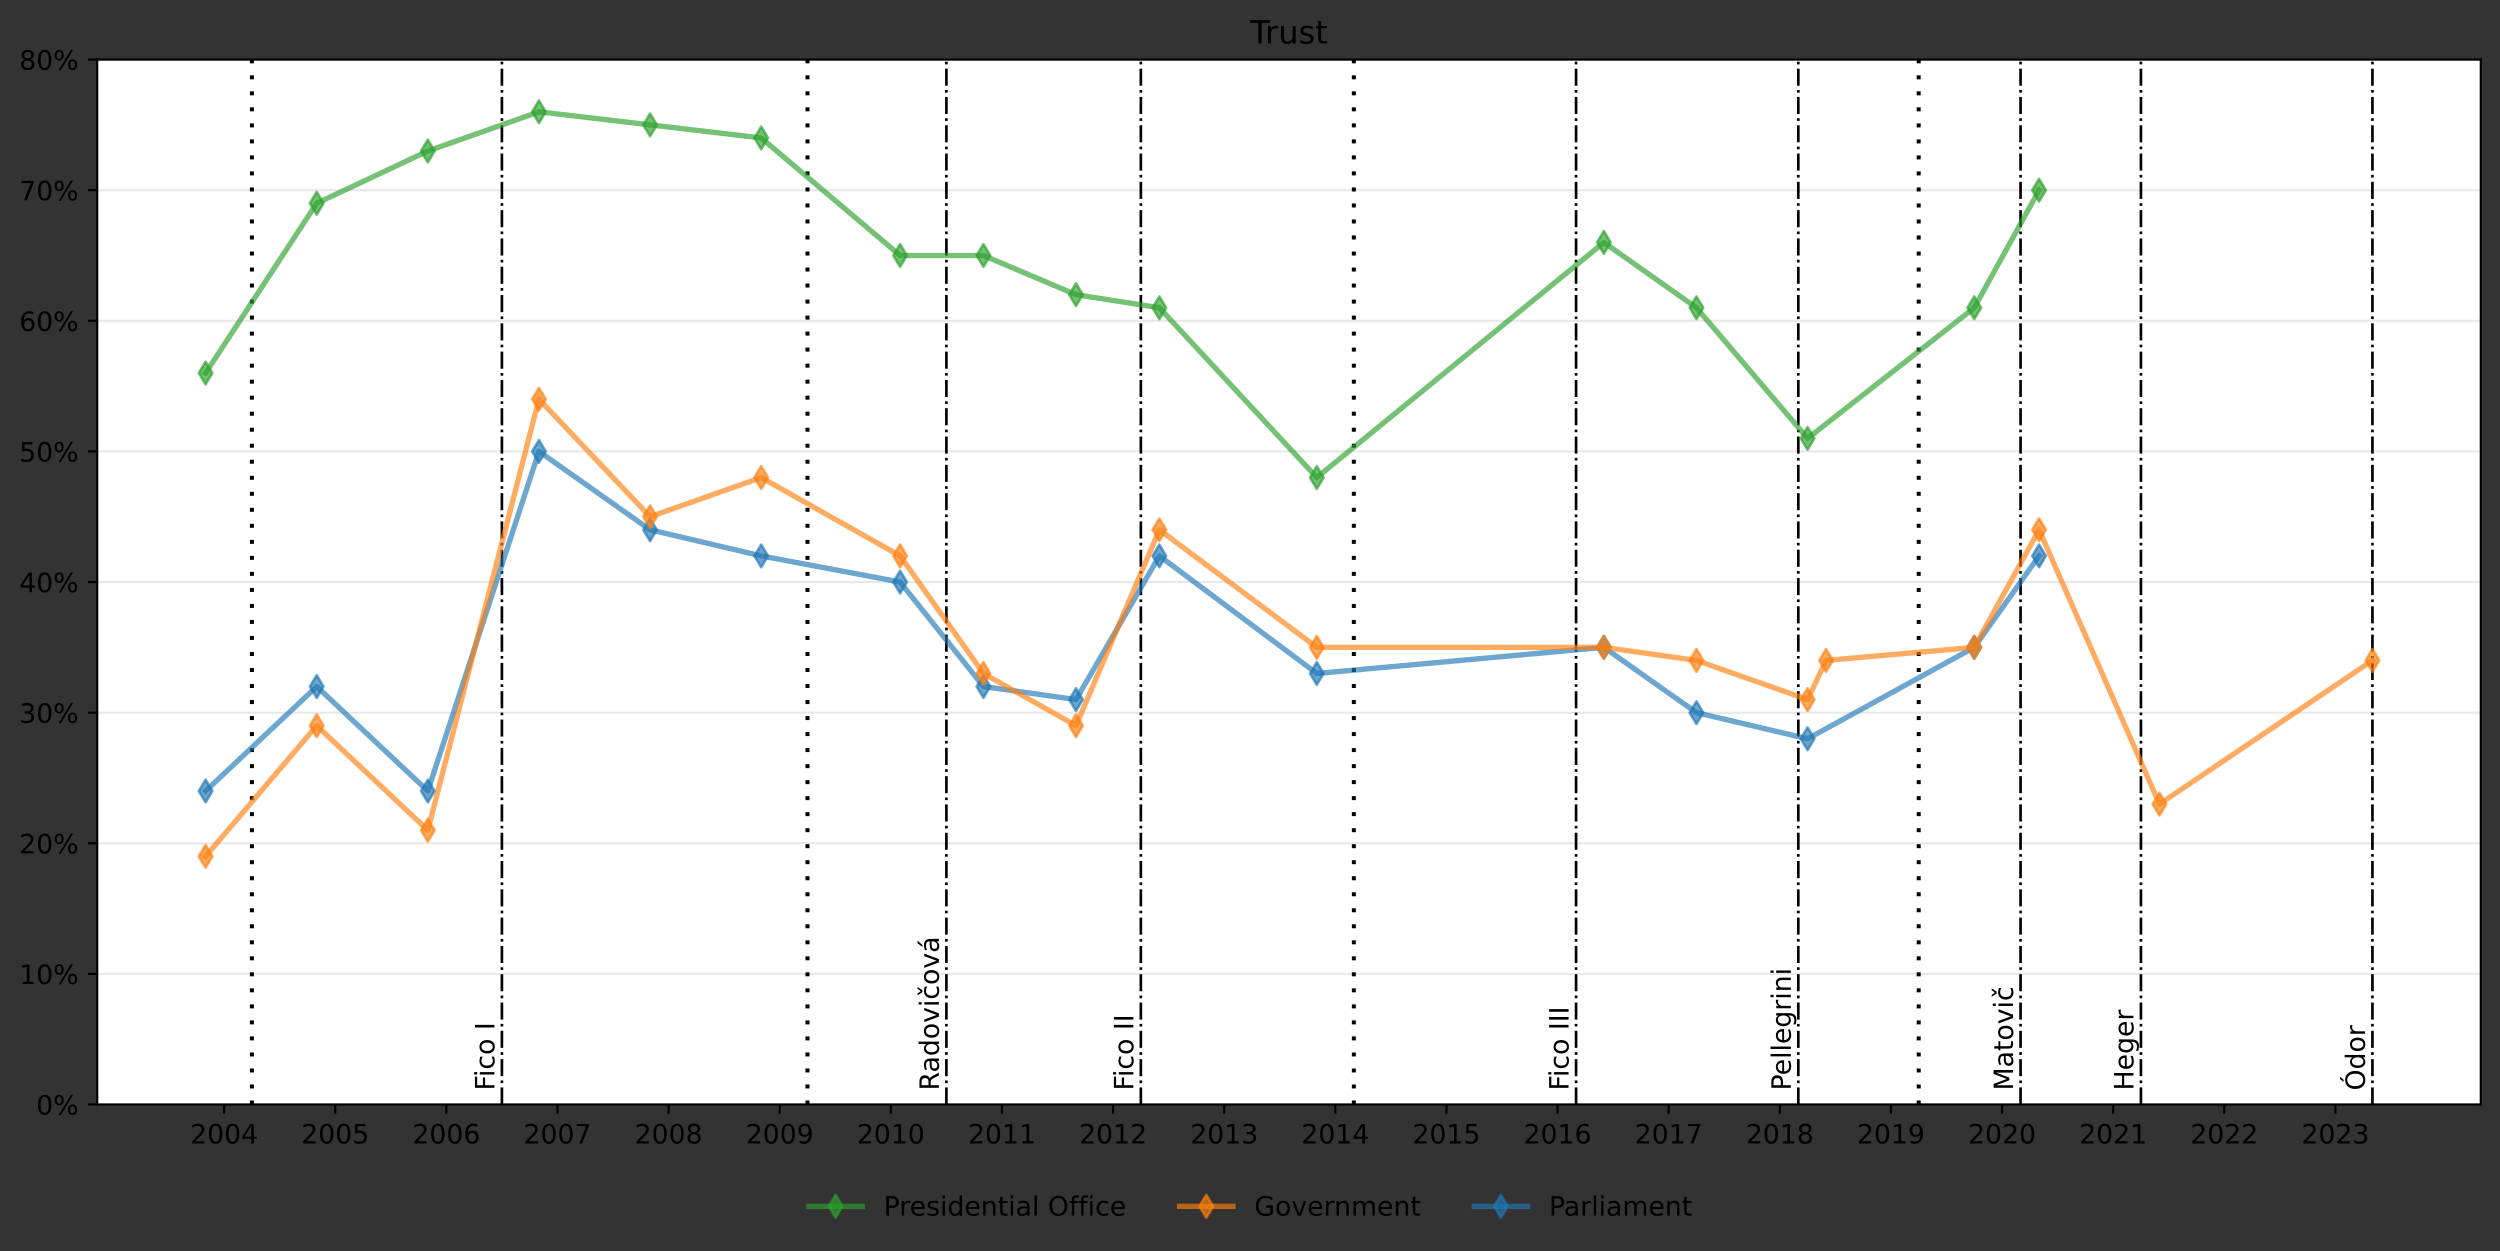 <?xml version="1.0" encoding="utf-8" standalone="no"?>
<!DOCTYPE svg PUBLIC "-//W3C//DTD SVG 1.1//EN"
  "http://www.w3.org/Graphics/SVG/1.1/DTD/svg11.dtd">
<!-- Created with matplotlib (https://matplotlib.org/) -->
<svg height="468.629pt" version="1.1" viewBox="0 0 936.427 468.629" width="936.427pt" xmlns="http://www.w3.org/2000/svg" xmlns:xlink="http://www.w3.org/1999/xlink">
 <rect x="0" y="0" width="936.427" height="468.629" fill="#333333" stroke="none"/>
 <defs>
  <style type="text/css">*{stroke-linecap:butt;stroke-linejoin:round;}</style>
 </defs>
 <g id="figure_1">
  <g id="patch_1">
   <path d="M 0 468.629 
L 936.427 468.629 
L 936.427 0 
L 0 0 
z
" style="fill:none;"/>
  </g>
  <g id="axes_1">
   <g id="patch_2">
    <path d="M 36.427 413.71 
L 929.227 413.71 
L 929.227 22.318 
L 36.427 22.318 
z
" style="fill:#ffffff;"/>
   </g>
   <g id="matplotlib.axis_1">
    <g id="xtick_1">
     <g id="line2d_1">
      <defs>
       <path d="M 0 0 
L 0 3.5 
" id="mdc28b47feb" style="stroke:#000000;stroke-width:0.8;"/>
      </defs>
      <g>
       <use style="stroke:#000000;stroke-width:0.8;" x="83.945" xlink:href="#mdc28b47feb" y="413.71"/>
      </g>
     </g>
     <g id="text_1">
      <!-- 2004 -->
      <g transform="translate(71.22 428.309)scale(0.1 -0.1)">
       <defs>
        <path d="M 19.188 8.297 
L 53.609 8.297 
L 53.609 0 
L 7.328 0 
L 7.328 8.297 
Q 12.938 14.109 22.625 23.891 
Q 32.328 33.688 34.812 36.531 
Q 39.547 41.844 41.422 45.531 
Q 43.312 49.219 43.312 52.781 
Q 43.312 58.594 39.234 62.25 
Q 35.156 65.922 28.609 65.922 
Q 23.969 65.922 18.812 64.312 
Q 13.672 62.703 7.812 59.422 
L 7.812 69.391 
Q 13.766 71.781 18.938 73 
Q 24.125 74.219 28.422 74.219 
Q 39.75 74.219 46.484 68.547 
Q 53.219 62.891 53.219 53.422 
Q 53.219 48.922 51.531 44.891 
Q 49.859 40.875 45.406 35.406 
Q 44.188 33.984 37.641 27.219 
Q 31.109 20.453 19.188 8.297 
z
" id="DejaVuSans-50"/>
        <path d="M 31.781 66.406 
Q 24.172 66.406 20.328 58.906 
Q 16.5 51.422 16.5 36.375 
Q 16.5 21.391 20.328 13.891 
Q 24.172 6.391 31.781 6.391 
Q 39.453 6.391 43.281 13.891 
Q 47.125 21.391 47.125 36.375 
Q 47.125 51.422 43.281 58.906 
Q 39.453 66.406 31.781 66.406 
z
M 31.781 74.219 
Q 44.047 74.219 50.516 64.516 
Q 56.984 54.828 56.984 36.375 
Q 56.984 17.969 50.516 8.266 
Q 44.047 -1.422 31.781 -1.422 
Q 19.531 -1.422 13.062 8.266 
Q 6.594 17.969 6.594 36.375 
Q 6.594 54.828 13.062 64.516 
Q 19.531 74.219 31.781 74.219 
z
" id="DejaVuSans-48"/>
        <path d="M 37.797 64.312 
L 12.891 25.391 
L 37.797 25.391 
z
M 35.203 72.906 
L 47.609 72.906 
L 47.609 25.391 
L 58.016 25.391 
L 58.016 17.188 
L 47.609 17.188 
L 47.609 0 
L 37.797 0 
L 37.797 17.188 
L 4.891 17.188 
L 4.891 26.703 
z
" id="DejaVuSans-52"/>
       </defs>
       <use xlink:href="#DejaVuSans-50"/>
       <use x="63.623" xlink:href="#DejaVuSans-48"/>
       <use x="127.246" xlink:href="#DejaVuSans-48"/>
       <use x="190.869" xlink:href="#DejaVuSans-52"/>
      </g>
     </g>
    </g>
    <g id="xtick_2">
     <g id="line2d_2">
      <g>
       <use style="stroke:#000000;stroke-width:0.8;" x="125.568" xlink:href="#mdc28b47feb" y="413.71"/>
      </g>
     </g>
     <g id="text_2">
      <!-- 2005 -->
      <g transform="translate(112.843 428.309)scale(0.1 -0.1)">
       <defs>
        <path d="M 10.797 72.906 
L 49.516 72.906 
L 49.516 64.594 
L 19.828 64.594 
L 19.828 46.734 
Q 21.969 47.469 24.109 47.828 
Q 26.266 48.188 28.422 48.188 
Q 40.625 48.188 47.75 41.5 
Q 54.891 34.812 54.891 23.391 
Q 54.891 11.625 47.562 5.094 
Q 40.234 -1.422 26.906 -1.422 
Q 22.312 -1.422 17.547 -0.641 
Q 12.797 0.141 7.719 1.703 
L 7.719 11.625 
Q 12.109 9.234 16.797 8.062 
Q 21.484 6.891 26.703 6.891 
Q 35.156 6.891 40.078 11.328 
Q 45.016 15.766 45.016 23.391 
Q 45.016 31 40.078 35.438 
Q 35.156 39.891 26.703 39.891 
Q 22.75 39.891 18.812 39.016 
Q 14.891 38.141 10.797 36.281 
z
" id="DejaVuSans-53"/>
       </defs>
       <use xlink:href="#DejaVuSans-50"/>
       <use x="63.623" xlink:href="#DejaVuSans-48"/>
       <use x="127.246" xlink:href="#DejaVuSans-48"/>
       <use x="190.869" xlink:href="#DejaVuSans-53"/>
      </g>
     </g>
    </g>
    <g id="xtick_3">
     <g id="line2d_3">
      <g>
       <use style="stroke:#000000;stroke-width:0.8;" x="167.19" xlink:href="#mdc28b47feb" y="413.71"/>
      </g>
     </g>
     <g id="text_3">
      <!-- 2006 -->
      <g transform="translate(154.465 428.309)scale(0.1 -0.1)">
       <defs>
        <path d="M 33.016 40.375 
Q 26.375 40.375 22.484 35.828 
Q 18.609 31.297 18.609 23.391 
Q 18.609 15.531 22.484 10.953 
Q 26.375 6.391 33.016 6.391 
Q 39.656 6.391 43.531 10.953 
Q 47.406 15.531 47.406 23.391 
Q 47.406 31.297 43.531 35.828 
Q 39.656 40.375 33.016 40.375 
z
M 52.594 71.297 
L 52.594 62.312 
Q 48.875 64.062 45.094 64.984 
Q 41.312 65.922 37.594 65.922 
Q 27.828 65.922 22.672 59.328 
Q 17.531 52.734 16.797 39.406 
Q 19.672 43.656 24.016 45.922 
Q 28.375 48.188 33.594 48.188 
Q 44.578 48.188 50.953 41.516 
Q 57.328 34.859 57.328 23.391 
Q 57.328 12.156 50.688 5.359 
Q 44.047 -1.422 33.016 -1.422 
Q 20.359 -1.422 13.672 8.266 
Q 6.984 17.969 6.984 36.375 
Q 6.984 53.656 15.188 63.938 
Q 23.391 74.219 37.203 74.219 
Q 40.922 74.219 44.703 73.484 
Q 48.484 72.75 52.594 71.297 
z
" id="DejaVuSans-54"/>
       </defs>
       <use xlink:href="#DejaVuSans-50"/>
       <use x="63.623" xlink:href="#DejaVuSans-48"/>
       <use x="127.246" xlink:href="#DejaVuSans-48"/>
       <use x="190.869" xlink:href="#DejaVuSans-54"/>
      </g>
     </g>
    </g>
    <g id="xtick_4">
     <g id="line2d_4">
      <g>
       <use style="stroke:#000000;stroke-width:0.8;" x="208.813" xlink:href="#mdc28b47feb" y="413.71"/>
      </g>
     </g>
     <g id="text_4">
      <!-- 2007 -->
      <g transform="translate(196.088 428.309)scale(0.1 -0.1)">
       <defs>
        <path d="M 8.203 72.906 
L 55.078 72.906 
L 55.078 68.703 
L 28.609 0 
L 18.312 0 
L 43.219 64.594 
L 8.203 64.594 
z
" id="DejaVuSans-55"/>
       </defs>
       <use xlink:href="#DejaVuSans-50"/>
       <use x="63.623" xlink:href="#DejaVuSans-48"/>
       <use x="127.246" xlink:href="#DejaVuSans-48"/>
       <use x="190.869" xlink:href="#DejaVuSans-55"/>
      </g>
     </g>
    </g>
    <g id="xtick_5">
     <g id="line2d_5">
      <g>
       <use style="stroke:#000000;stroke-width:0.8;" x="250.435" xlink:href="#mdc28b47feb" y="413.71"/>
      </g>
     </g>
     <g id="text_5">
      <!-- 2008 -->
      <g transform="translate(237.71 428.309)scale(0.1 -0.1)">
       <defs>
        <path d="M 31.781 34.625 
Q 24.75 34.625 20.719 30.859 
Q 16.703 27.094 16.703 20.516 
Q 16.703 13.922 20.719 10.156 
Q 24.75 6.391 31.781 6.391 
Q 38.812 6.391 42.859 10.172 
Q 46.922 13.969 46.922 20.516 
Q 46.922 27.094 42.891 30.859 
Q 38.875 34.625 31.781 34.625 
z
M 21.922 38.812 
Q 15.578 40.375 12.031 44.719 
Q 8.5 49.078 8.5 55.328 
Q 8.5 64.062 14.719 69.141 
Q 20.953 74.219 31.781 74.219 
Q 42.672 74.219 48.875 69.141 
Q 55.078 64.062 55.078 55.328 
Q 55.078 49.078 51.531 44.719 
Q 48 40.375 41.703 38.812 
Q 48.828 37.156 52.797 32.312 
Q 56.781 27.484 56.781 20.516 
Q 56.781 9.906 50.312 4.234 
Q 43.844 -1.422 31.781 -1.422 
Q 19.734 -1.422 13.25 4.234 
Q 6.781 9.906 6.781 20.516 
Q 6.781 27.484 10.781 32.312 
Q 14.797 37.156 21.922 38.812 
z
M 18.312 54.391 
Q 18.312 48.734 21.844 45.562 
Q 25.391 42.391 31.781 42.391 
Q 38.141 42.391 41.719 45.562 
Q 45.312 48.734 45.312 54.391 
Q 45.312 60.062 41.719 63.234 
Q 38.141 66.406 31.781 66.406 
Q 25.391 66.406 21.844 63.234 
Q 18.312 60.062 18.312 54.391 
z
" id="DejaVuSans-56"/>
       </defs>
       <use xlink:href="#DejaVuSans-50"/>
       <use x="63.623" xlink:href="#DejaVuSans-48"/>
       <use x="127.246" xlink:href="#DejaVuSans-48"/>
       <use x="190.869" xlink:href="#DejaVuSans-56"/>
      </g>
     </g>
    </g>
    <g id="xtick_6">
     <g id="line2d_6">
      <g>
       <use style="stroke:#000000;stroke-width:0.8;" x="292.057" xlink:href="#mdc28b47feb" y="413.71"/>
      </g>
     </g>
     <g id="text_6">
      <!-- 2009 -->
      <g transform="translate(279.332 428.309)scale(0.1 -0.1)">
       <defs>
        <path d="M 10.984 1.516 
L 10.984 10.5 
Q 14.703 8.734 18.5 7.812 
Q 22.312 6.891 25.984 6.891 
Q 35.75 6.891 40.891 13.453 
Q 46.047 20.016 46.781 33.406 
Q 43.953 29.203 39.594 26.953 
Q 35.25 24.703 29.984 24.703 
Q 19.047 24.703 12.672 31.312 
Q 6.297 37.938 6.297 49.422 
Q 6.297 60.641 12.938 67.422 
Q 19.578 74.219 30.609 74.219 
Q 43.266 74.219 49.922 64.516 
Q 56.594 54.828 56.594 36.375 
Q 56.594 19.141 48.406 8.859 
Q 40.234 -1.422 26.422 -1.422 
Q 22.703 -1.422 18.891 -0.688 
Q 15.094 0.047 10.984 1.516 
z
M 30.609 32.422 
Q 37.25 32.422 41.125 36.953 
Q 45.016 41.5 45.016 49.422 
Q 45.016 57.281 41.125 61.844 
Q 37.25 66.406 30.609 66.406 
Q 23.969 66.406 20.094 61.844 
Q 16.219 57.281 16.219 49.422 
Q 16.219 41.5 20.094 36.953 
Q 23.969 32.422 30.609 32.422 
z
" id="DejaVuSans-57"/>
       </defs>
       <use xlink:href="#DejaVuSans-50"/>
       <use x="63.623" xlink:href="#DejaVuSans-48"/>
       <use x="127.246" xlink:href="#DejaVuSans-48"/>
       <use x="190.869" xlink:href="#DejaVuSans-57"/>
      </g>
     </g>
    </g>
    <g id="xtick_7">
     <g id="line2d_7">
      <g>
       <use style="stroke:#000000;stroke-width:0.8;" x="333.68" xlink:href="#mdc28b47feb" y="413.71"/>
      </g>
     </g>
     <g id="text_7">
      <!-- 2010 -->
      <g transform="translate(320.955 428.309)scale(0.1 -0.1)">
       <defs>
        <path d="M 12.406 8.297 
L 28.516 8.297 
L 28.516 63.922 
L 10.984 60.406 
L 10.984 69.391 
L 28.422 72.906 
L 38.281 72.906 
L 38.281 8.297 
L 54.391 8.297 
L 54.391 0 
L 12.406 0 
z
" id="DejaVuSans-49"/>
       </defs>
       <use xlink:href="#DejaVuSans-50"/>
       <use x="63.623" xlink:href="#DejaVuSans-48"/>
       <use x="127.246" xlink:href="#DejaVuSans-49"/>
       <use x="190.869" xlink:href="#DejaVuSans-48"/>
      </g>
     </g>
    </g>
    <g id="xtick_8">
     <g id="line2d_8">
      <g>
       <use style="stroke:#000000;stroke-width:0.8;" x="375.302" xlink:href="#mdc28b47feb" y="413.71"/>
      </g>
     </g>
     <g id="text_8">
      <!-- 2011 -->
      <g transform="translate(362.577 428.309)scale(0.1 -0.1)">
       <use xlink:href="#DejaVuSans-50"/>
       <use x="63.623" xlink:href="#DejaVuSans-48"/>
       <use x="127.246" xlink:href="#DejaVuSans-49"/>
       <use x="190.869" xlink:href="#DejaVuSans-49"/>
      </g>
     </g>
    </g>
    <g id="xtick_9">
     <g id="line2d_9">
      <g>
       <use style="stroke:#000000;stroke-width:0.8;" x="416.924" xlink:href="#mdc28b47feb" y="413.71"/>
      </g>
     </g>
     <g id="text_9">
      <!-- 2012 -->
      <g transform="translate(404.199 428.309)scale(0.1 -0.1)">
       <use xlink:href="#DejaVuSans-50"/>
       <use x="63.623" xlink:href="#DejaVuSans-48"/>
       <use x="127.246" xlink:href="#DejaVuSans-49"/>
       <use x="190.869" xlink:href="#DejaVuSans-50"/>
      </g>
     </g>
    </g>
    <g id="xtick_10">
     <g id="line2d_10">
      <g>
       <use style="stroke:#000000;stroke-width:0.8;" x="458.547" xlink:href="#mdc28b47feb" y="413.71"/>
      </g>
     </g>
     <g id="text_10">
      <!-- 2013 -->
      <g transform="translate(445.822 428.309)scale(0.1 -0.1)">
       <defs>
        <path d="M 40.578 39.312 
Q 47.656 37.797 51.625 33 
Q 55.609 28.219 55.609 21.188 
Q 55.609 10.406 48.188 4.484 
Q 40.766 -1.422 27.094 -1.422 
Q 22.516 -1.422 17.656 -0.516 
Q 12.797 0.391 7.625 2.203 
L 7.625 11.719 
Q 11.719 9.328 16.594 8.109 
Q 21.484 6.891 26.812 6.891 
Q 36.078 6.891 40.938 10.547 
Q 45.797 14.203 45.797 21.188 
Q 45.797 27.641 41.281 31.266 
Q 36.766 34.906 28.719 34.906 
L 20.219 34.906 
L 20.219 43.016 
L 29.109 43.016 
Q 36.375 43.016 40.234 45.922 
Q 44.094 48.828 44.094 54.297 
Q 44.094 59.906 40.109 62.906 
Q 36.141 65.922 28.719 65.922 
Q 24.656 65.922 20.016 65.031 
Q 15.375 64.156 9.812 62.312 
L 9.812 71.094 
Q 15.438 72.656 20.344 73.438 
Q 25.25 74.219 29.594 74.219 
Q 40.828 74.219 47.359 69.109 
Q 53.906 64.016 53.906 55.328 
Q 53.906 49.266 50.438 45.094 
Q 46.969 40.922 40.578 39.312 
z
" id="DejaVuSans-51"/>
       </defs>
       <use xlink:href="#DejaVuSans-50"/>
       <use x="63.623" xlink:href="#DejaVuSans-48"/>
       <use x="127.246" xlink:href="#DejaVuSans-49"/>
       <use x="190.869" xlink:href="#DejaVuSans-51"/>
      </g>
     </g>
    </g>
    <g id="xtick_11">
     <g id="line2d_11">
      <g>
       <use style="stroke:#000000;stroke-width:0.8;" x="500.169" xlink:href="#mdc28b47feb" y="413.71"/>
      </g>
     </g>
     <g id="text_11">
      <!-- 2014 -->
      <g transform="translate(487.444 428.309)scale(0.1 -0.1)">
       <use xlink:href="#DejaVuSans-50"/>
       <use x="63.623" xlink:href="#DejaVuSans-48"/>
       <use x="127.246" xlink:href="#DejaVuSans-49"/>
       <use x="190.869" xlink:href="#DejaVuSans-52"/>
      </g>
     </g>
    </g>
    <g id="xtick_12">
     <g id="line2d_12">
      <g>
       <use style="stroke:#000000;stroke-width:0.8;" x="541.792" xlink:href="#mdc28b47feb" y="413.71"/>
      </g>
     </g>
     <g id="text_12">
      <!-- 2015 -->
      <g transform="translate(529.067 428.309)scale(0.1 -0.1)">
       <use xlink:href="#DejaVuSans-50"/>
       <use x="63.623" xlink:href="#DejaVuSans-48"/>
       <use x="127.246" xlink:href="#DejaVuSans-49"/>
       <use x="190.869" xlink:href="#DejaVuSans-53"/>
      </g>
     </g>
    </g>
    <g id="xtick_13">
     <g id="line2d_13">
      <g>
       <use style="stroke:#000000;stroke-width:0.8;" x="583.414" xlink:href="#mdc28b47feb" y="413.71"/>
      </g>
     </g>
     <g id="text_13">
      <!-- 2016 -->
      <g transform="translate(570.689 428.309)scale(0.1 -0.1)">
       <use xlink:href="#DejaVuSans-50"/>
       <use x="63.623" xlink:href="#DejaVuSans-48"/>
       <use x="127.246" xlink:href="#DejaVuSans-49"/>
       <use x="190.869" xlink:href="#DejaVuSans-54"/>
      </g>
     </g>
    </g>
    <g id="xtick_14">
     <g id="line2d_14">
      <g>
       <use style="stroke:#000000;stroke-width:0.8;" x="625.036" xlink:href="#mdc28b47feb" y="413.71"/>
      </g>
     </g>
     <g id="text_14">
      <!-- 2017 -->
      <g transform="translate(612.311 428.309)scale(0.1 -0.1)">
       <use xlink:href="#DejaVuSans-50"/>
       <use x="63.623" xlink:href="#DejaVuSans-48"/>
       <use x="127.246" xlink:href="#DejaVuSans-49"/>
       <use x="190.869" xlink:href="#DejaVuSans-55"/>
      </g>
     </g>
    </g>
    <g id="xtick_15">
     <g id="line2d_15">
      <g>
       <use style="stroke:#000000;stroke-width:0.8;" x="666.659" xlink:href="#mdc28b47feb" y="413.71"/>
      </g>
     </g>
     <g id="text_15">
      <!-- 2018 -->
      <g transform="translate(653.934 428.309)scale(0.1 -0.1)">
       <use xlink:href="#DejaVuSans-50"/>
       <use x="63.623" xlink:href="#DejaVuSans-48"/>
       <use x="127.246" xlink:href="#DejaVuSans-49"/>
       <use x="190.869" xlink:href="#DejaVuSans-56"/>
      </g>
     </g>
    </g>
    <g id="xtick_16">
     <g id="line2d_16">
      <g>
       <use style="stroke:#000000;stroke-width:0.8;" x="708.281" xlink:href="#mdc28b47feb" y="413.71"/>
      </g>
     </g>
     <g id="text_16">
      <!-- 2019 -->
      <g transform="translate(695.556 428.309)scale(0.1 -0.1)">
       <use xlink:href="#DejaVuSans-50"/>
       <use x="63.623" xlink:href="#DejaVuSans-48"/>
       <use x="127.246" xlink:href="#DejaVuSans-49"/>
       <use x="190.869" xlink:href="#DejaVuSans-57"/>
      </g>
     </g>
    </g>
    <g id="xtick_17">
     <g id="line2d_17">
      <g>
       <use style="stroke:#000000;stroke-width:0.8;" x="749.903" xlink:href="#mdc28b47feb" y="413.71"/>
      </g>
     </g>
     <g id="text_17">
      <!-- 2020 -->
      <g transform="translate(737.178 428.309)scale(0.1 -0.1)">
       <use xlink:href="#DejaVuSans-50"/>
       <use x="63.623" xlink:href="#DejaVuSans-48"/>
       <use x="127.246" xlink:href="#DejaVuSans-50"/>
       <use x="190.869" xlink:href="#DejaVuSans-48"/>
      </g>
     </g>
    </g>
    <g id="xtick_18">
     <g id="line2d_18">
      <g>
       <use style="stroke:#000000;stroke-width:0.8;" x="791.526" xlink:href="#mdc28b47feb" y="413.71"/>
      </g>
     </g>
     <g id="text_18">
      <!-- 2021 -->
      <g transform="translate(778.801 428.309)scale(0.1 -0.1)">
       <use xlink:href="#DejaVuSans-50"/>
       <use x="63.623" xlink:href="#DejaVuSans-48"/>
       <use x="127.246" xlink:href="#DejaVuSans-50"/>
       <use x="190.869" xlink:href="#DejaVuSans-49"/>
      </g>
     </g>
    </g>
    <g id="xtick_19">
     <g id="line2d_19">
      <g>
       <use style="stroke:#000000;stroke-width:0.8;" x="833.148" xlink:href="#mdc28b47feb" y="413.71"/>
      </g>
     </g>
     <g id="text_19">
      <!-- 2022 -->
      <g transform="translate(820.423 428.309)scale(0.1 -0.1)">
       <use xlink:href="#DejaVuSans-50"/>
       <use x="63.623" xlink:href="#DejaVuSans-48"/>
       <use x="127.246" xlink:href="#DejaVuSans-50"/>
       <use x="190.869" xlink:href="#DejaVuSans-50"/>
      </g>
     </g>
    </g>
    <g id="xtick_20">
     <g id="line2d_20">
      <g>
       <use style="stroke:#000000;stroke-width:0.8;" x="874.771" xlink:href="#mdc28b47feb" y="413.71"/>
      </g>
     </g>
     <g id="text_20">
      <!-- 2023 -->
      <g transform="translate(862.046 428.309)scale(0.1 -0.1)">
       <use xlink:href="#DejaVuSans-50"/>
       <use x="63.623" xlink:href="#DejaVuSans-48"/>
       <use x="127.246" xlink:href="#DejaVuSans-50"/>
       <use x="190.869" xlink:href="#DejaVuSans-51"/>
      </g>
     </g>
    </g>
   </g>
   <g id="matplotlib.axis_2">
    <g id="ytick_1">
     <g id="line2d_21">
      <path clip-path="url(#p1600cb84f6)" d="M 36.427 413.71 
L 929.227 413.71 
" style="fill:none;stroke:#b0b0b0;stroke-linecap:square;stroke-opacity:0.3;stroke-width:0.8;"/>
     </g>
     <g id="line2d_22">
      <defs>
       <path d="M 0 0 
L -3.5 0 
" id="me165c2760c" style="stroke:#000000;stroke-width:0.8;"/>
      </defs>
      <g>
       <use style="stroke:#000000;stroke-width:0.8;" x="36.427" xlink:href="#me165c2760c" y="413.71"/>
      </g>
     </g>
     <g id="text_21">
      <!-- 0% -->
      <g transform="translate(13.562 417.509)scale(0.1 -0.1)">
       <defs>
        <path d="M 72.703 32.078 
Q 68.453 32.078 66.031 28.469 
Q 63.625 24.859 63.625 18.406 
Q 63.625 12.062 66.031 8.422 
Q 68.453 4.781 72.703 4.781 
Q 76.859 4.781 79.266 8.422 
Q 81.688 12.062 81.688 18.406 
Q 81.688 24.812 79.266 28.438 
Q 76.859 32.078 72.703 32.078 
z
M 72.703 38.281 
Q 80.422 38.281 84.953 32.906 
Q 89.5 27.547 89.5 18.406 
Q 89.5 9.281 84.938 3.922 
Q 80.375 -1.422 72.703 -1.422 
Q 64.891 -1.422 60.344 3.922 
Q 55.812 9.281 55.812 18.406 
Q 55.812 27.594 60.375 32.938 
Q 64.938 38.281 72.703 38.281 
z
M 22.312 68.016 
Q 18.109 68.016 15.688 64.375 
Q 13.281 60.75 13.281 54.391 
Q 13.281 47.953 15.672 44.328 
Q 18.062 40.719 22.312 40.719 
Q 26.562 40.719 28.969 44.328 
Q 31.391 47.953 31.391 54.391 
Q 31.391 60.688 28.953 64.344 
Q 26.516 68.016 22.312 68.016 
z
M 66.406 74.219 
L 74.219 74.219 
L 28.609 -1.422 
L 20.797 -1.422 
z
M 22.312 74.219 
Q 30.031 74.219 34.609 68.875 
Q 39.203 63.531 39.203 54.391 
Q 39.203 45.172 34.641 39.844 
Q 30.078 34.516 22.312 34.516 
Q 14.547 34.516 10.031 39.859 
Q 5.516 45.219 5.516 54.391 
Q 5.516 63.484 10.047 68.844 
Q 14.594 74.219 22.312 74.219 
z
" id="DejaVuSans-37"/>
       </defs>
       <use xlink:href="#DejaVuSans-48"/>
       <use x="63.623" xlink:href="#DejaVuSans-37"/>
      </g>
     </g>
    </g>
    <g id="ytick_2">
     <g id="line2d_23">
      <path clip-path="url(#p1600cb84f6)" d="M 36.427 364.786 
L 929.227 364.786 
" style="fill:none;stroke:#b0b0b0;stroke-linecap:square;stroke-opacity:0.3;stroke-width:0.8;"/>
     </g>
     <g id="line2d_24">
      <g>
       <use style="stroke:#000000;stroke-width:0.8;" x="36.427" xlink:href="#me165c2760c" y="364.786"/>
      </g>
     </g>
     <g id="text_22">
      <!-- 10% -->
      <g transform="translate(7.2 368.585)scale(0.1 -0.1)">
       <use xlink:href="#DejaVuSans-49"/>
       <use x="63.623" xlink:href="#DejaVuSans-48"/>
       <use x="127.246" xlink:href="#DejaVuSans-37"/>
      </g>
     </g>
    </g>
    <g id="ytick_3">
     <g id="line2d_25">
      <path clip-path="url(#p1600cb84f6)" d="M 36.427 315.862 
L 929.227 315.862 
" style="fill:none;stroke:#b0b0b0;stroke-linecap:square;stroke-opacity:0.3;stroke-width:0.8;"/>
     </g>
     <g id="line2d_26">
      <g>
       <use style="stroke:#000000;stroke-width:0.8;" x="36.427" xlink:href="#me165c2760c" y="315.862"/>
      </g>
     </g>
     <g id="text_23">
      <!-- 20% -->
      <g transform="translate(7.2 319.661)scale(0.1 -0.1)">
       <use xlink:href="#DejaVuSans-50"/>
       <use x="63.623" xlink:href="#DejaVuSans-48"/>
       <use x="127.246" xlink:href="#DejaVuSans-37"/>
      </g>
     </g>
    </g>
    <g id="ytick_4">
     <g id="line2d_27">
      <path clip-path="url(#p1600cb84f6)" d="M 36.427 266.938 
L 929.227 266.938 
" style="fill:none;stroke:#b0b0b0;stroke-linecap:square;stroke-opacity:0.3;stroke-width:0.8;"/>
     </g>
     <g id="line2d_28">
      <g>
       <use style="stroke:#000000;stroke-width:0.8;" x="36.427" xlink:href="#me165c2760c" y="266.938"/>
      </g>
     </g>
     <g id="text_24">
      <!-- 30% -->
      <g transform="translate(7.2 270.737)scale(0.1 -0.1)">
       <use xlink:href="#DejaVuSans-51"/>
       <use x="63.623" xlink:href="#DejaVuSans-48"/>
       <use x="127.246" xlink:href="#DejaVuSans-37"/>
      </g>
     </g>
    </g>
    <g id="ytick_5">
     <g id="line2d_29">
      <path clip-path="url(#p1600cb84f6)" d="M 36.427 218.014 
L 929.227 218.014 
" style="fill:none;stroke:#b0b0b0;stroke-linecap:square;stroke-opacity:0.3;stroke-width:0.8;"/>
     </g>
     <g id="line2d_30">
      <g>
       <use style="stroke:#000000;stroke-width:0.8;" x="36.427" xlink:href="#me165c2760c" y="218.014"/>
      </g>
     </g>
     <g id="text_25">
      <!-- 40% -->
      <g transform="translate(7.2 221.813)scale(0.1 -0.1)">
       <use xlink:href="#DejaVuSans-52"/>
       <use x="63.623" xlink:href="#DejaVuSans-48"/>
       <use x="127.246" xlink:href="#DejaVuSans-37"/>
      </g>
     </g>
    </g>
    <g id="ytick_6">
     <g id="line2d_31">
      <path clip-path="url(#p1600cb84f6)" d="M 36.427 169.09 
L 929.227 169.09 
" style="fill:none;stroke:#b0b0b0;stroke-linecap:square;stroke-opacity:0.3;stroke-width:0.8;"/>
     </g>
     <g id="line2d_32">
      <g>
       <use style="stroke:#000000;stroke-width:0.8;" x="36.427" xlink:href="#me165c2760c" y="169.09"/>
      </g>
     </g>
     <g id="text_26">
      <!-- 50% -->
      <g transform="translate(7.2 172.889)scale(0.1 -0.1)">
       <use xlink:href="#DejaVuSans-53"/>
       <use x="63.623" xlink:href="#DejaVuSans-48"/>
       <use x="127.246" xlink:href="#DejaVuSans-37"/>
      </g>
     </g>
    </g>
    <g id="ytick_7">
     <g id="line2d_33">
      <path clip-path="url(#p1600cb84f6)" d="M 36.427 120.166 
L 929.227 120.166 
" style="fill:none;stroke:#b0b0b0;stroke-linecap:square;stroke-opacity:0.3;stroke-width:0.8;"/>
     </g>
     <g id="line2d_34">
      <g>
       <use style="stroke:#000000;stroke-width:0.8;" x="36.427" xlink:href="#me165c2760c" y="120.166"/>
      </g>
     </g>
     <g id="text_27">
      <!-- 60% -->
      <g transform="translate(7.2 123.965)scale(0.1 -0.1)">
       <use xlink:href="#DejaVuSans-54"/>
       <use x="63.623" xlink:href="#DejaVuSans-48"/>
       <use x="127.246" xlink:href="#DejaVuSans-37"/>
      </g>
     </g>
    </g>
    <g id="ytick_8">
     <g id="line2d_35">
      <path clip-path="url(#p1600cb84f6)" d="M 36.427 71.242 
L 929.227 71.242 
" style="fill:none;stroke:#b0b0b0;stroke-linecap:square;stroke-opacity:0.3;stroke-width:0.8;"/>
     </g>
     <g id="line2d_36">
      <g>
       <use style="stroke:#000000;stroke-width:0.8;" x="36.427" xlink:href="#me165c2760c" y="71.242"/>
      </g>
     </g>
     <g id="text_28">
      <!-- 70% -->
      <g transform="translate(7.2 75.041)scale(0.1 -0.1)">
       <use xlink:href="#DejaVuSans-55"/>
       <use x="63.623" xlink:href="#DejaVuSans-48"/>
       <use x="127.246" xlink:href="#DejaVuSans-37"/>
      </g>
     </g>
    </g>
    <g id="ytick_9">
     <g id="line2d_37">
      <path clip-path="url(#p1600cb84f6)" d="M 36.427 22.318 
L 929.227 22.318 
" style="fill:none;stroke:#b0b0b0;stroke-linecap:square;stroke-opacity:0.3;stroke-width:0.8;"/>
     </g>
     <g id="line2d_38">
      <g>
       <use style="stroke:#000000;stroke-width:0.8;" x="36.427" xlink:href="#me165c2760c" y="22.318"/>
      </g>
     </g>
     <g id="text_29">
      <!-- 80% -->
      <g transform="translate(7.2 26.117)scale(0.1 -0.1)">
       <use xlink:href="#DejaVuSans-56"/>
       <use x="63.623" xlink:href="#DejaVuSans-48"/>
       <use x="127.246" xlink:href="#DejaVuSans-37"/>
      </g>
     </g>
    </g>
   </g>
   <g id="line2d_39">
    <path clip-path="url(#p1600cb84f6)" d="M 188.001 413.71 
L 188.001 22.318 
" style="fill:none;stroke:#000000;stroke-dasharray:6.4,1.6,1,1.6;stroke-dashoffset:0;"/>
   </g>
   <g id="line2d_40">
    <path clip-path="url(#p1600cb84f6)" d="M 354.491 413.71 
L 354.491 22.318 
" style="fill:none;stroke:#000000;stroke-dasharray:6.4,1.6,1,1.6;stroke-dashoffset:0;"/>
   </g>
   <g id="line2d_41">
    <path clip-path="url(#p1600cb84f6)" d="M 427.33 413.71 
L 427.33 22.318 
" style="fill:none;stroke:#000000;stroke-dasharray:6.4,1.6,1,1.6;stroke-dashoffset:0;"/>
   </g>
   <g id="line2d_42">
    <path clip-path="url(#p1600cb84f6)" d="M 590.351 413.71 
L 590.351 22.318 
" style="fill:none;stroke:#000000;stroke-dasharray:6.4,1.6,1,1.6;stroke-dashoffset:0;"/>
   </g>
   <g id="line2d_43">
    <path clip-path="url(#p1600cb84f6)" d="M 673.596 413.71 
L 673.596 22.318 
" style="fill:none;stroke:#000000;stroke-dasharray:6.4,1.6,1,1.6;stroke-dashoffset:0;"/>
   </g>
   <g id="line2d_44">
    <path clip-path="url(#p1600cb84f6)" d="M 756.841 413.71 
L 756.841 22.318 
" style="fill:none;stroke:#000000;stroke-dasharray:6.4,1.6,1,1.6;stroke-dashoffset:0;"/>
   </g>
   <g id="line2d_45">
    <path clip-path="url(#p1600cb84f6)" d="M 801.931 413.71 
L 801.931 22.318 
" style="fill:none;stroke:#000000;stroke-dasharray:6.4,1.6,1,1.6;stroke-dashoffset:0;"/>
   </g>
   <g id="line2d_46">
    <path clip-path="url(#p1600cb84f6)" d="M 888.645 413.71 
L 888.645 22.318 
" style="fill:none;stroke:#000000;stroke-dasharray:6.4,1.6,1,1.6;stroke-dashoffset:0;"/>
   </g>
   <g id="line2d_47">
    <path clip-path="url(#p1600cb84f6)" d="M 94.351 413.71 
L 94.351 22.318 
" style="fill:none;stroke:#000000;stroke-dasharray:1.5,4.5;stroke-dashoffset:0;stroke-width:1.5;"/>
   </g>
   <g id="line2d_48">
    <path clip-path="url(#p1600cb84f6)" d="M 302.463 413.71 
L 302.463 22.318 
" style="fill:none;stroke:#000000;stroke-dasharray:1.5,4.5;stroke-dashoffset:0;stroke-width:1.5;"/>
   </g>
   <g id="line2d_49">
    <path clip-path="url(#p1600cb84f6)" d="M 507.106 413.71 
L 507.106 22.318 
" style="fill:none;stroke:#000000;stroke-dasharray:1.5,4.5;stroke-dashoffset:0;stroke-width:1.5;"/>
   </g>
   <g id="line2d_50">
    <path clip-path="url(#p1600cb84f6)" d="M 718.687 413.71 
L 718.687 22.318 
" style="fill:none;stroke:#000000;stroke-dasharray:1.5,4.5;stroke-dashoffset:0;stroke-width:1.5;"/>
   </g>
   <g id="line2d_51">
    <path clip-path="url(#p1600cb84f6)" d="M 77.008 296.293 
L 118.631 257.153 
L 160.253 296.293 
L 201.876 169.09 
L 243.498 198.445 
L 285.12 208.229 
L 337.148 218.014 
L 368.365 257.153 
L 403.05 262.046 
L 434.267 208.229 
L 493.232 252.261 
L 600.757 242.476 
L 635.442 266.938 
L 677.064 276.723 
L 739.498 242.476 
L 763.778 208.229 
" style="fill:none;stroke:#1f77b4;stroke-linecap:square;stroke-opacity:0.65;stroke-width:2;"/>
    <defs>
     <path d="M 0 4.243 
L 2.546 0 
L 0 -4.243 
L -2.546 0 
z
" id="m5530c65c4e" style="stroke:#1f77b4;stroke-linejoin:miter;stroke-opacity:0.65;"/>
    </defs>
    <g clip-path="url(#p1600cb84f6)">
     <use style="fill:#1f77b4;fill-opacity:0.65;stroke:#1f77b4;stroke-linejoin:miter;stroke-opacity:0.65;" x="77.008" xlink:href="#m5530c65c4e" y="296.293"/>
     <use style="fill:#1f77b4;fill-opacity:0.65;stroke:#1f77b4;stroke-linejoin:miter;stroke-opacity:0.65;" x="118.631" xlink:href="#m5530c65c4e" y="257.153"/>
     <use style="fill:#1f77b4;fill-opacity:0.65;stroke:#1f77b4;stroke-linejoin:miter;stroke-opacity:0.65;" x="160.253" xlink:href="#m5530c65c4e" y="296.293"/>
     <use style="fill:#1f77b4;fill-opacity:0.65;stroke:#1f77b4;stroke-linejoin:miter;stroke-opacity:0.65;" x="201.876" xlink:href="#m5530c65c4e" y="169.09"/>
     <use style="fill:#1f77b4;fill-opacity:0.65;stroke:#1f77b4;stroke-linejoin:miter;stroke-opacity:0.65;" x="243.498" xlink:href="#m5530c65c4e" y="198.445"/>
     <use style="fill:#1f77b4;fill-opacity:0.65;stroke:#1f77b4;stroke-linejoin:miter;stroke-opacity:0.65;" x="285.12" xlink:href="#m5530c65c4e" y="208.229"/>
     <use style="fill:#1f77b4;fill-opacity:0.65;stroke:#1f77b4;stroke-linejoin:miter;stroke-opacity:0.65;" x="337.148" xlink:href="#m5530c65c4e" y="218.014"/>
     <use style="fill:#1f77b4;fill-opacity:0.65;stroke:#1f77b4;stroke-linejoin:miter;stroke-opacity:0.65;" x="368.365" xlink:href="#m5530c65c4e" y="257.153"/>
     <use style="fill:#1f77b4;fill-opacity:0.65;stroke:#1f77b4;stroke-linejoin:miter;stroke-opacity:0.65;" x="403.05" xlink:href="#m5530c65c4e" y="262.046"/>
     <use style="fill:#1f77b4;fill-opacity:0.65;stroke:#1f77b4;stroke-linejoin:miter;stroke-opacity:0.65;" x="434.267" xlink:href="#m5530c65c4e" y="208.229"/>
     <use style="fill:#1f77b4;fill-opacity:0.65;stroke:#1f77b4;stroke-linejoin:miter;stroke-opacity:0.65;" x="493.232" xlink:href="#m5530c65c4e" y="252.261"/>
     <use style="fill:#1f77b4;fill-opacity:0.65;stroke:#1f77b4;stroke-linejoin:miter;stroke-opacity:0.65;" x="600.757" xlink:href="#m5530c65c4e" y="242.476"/>
     <use style="fill:#1f77b4;fill-opacity:0.65;stroke:#1f77b4;stroke-linejoin:miter;stroke-opacity:0.65;" x="635.442" xlink:href="#m5530c65c4e" y="266.938"/>
     <use style="fill:#1f77b4;fill-opacity:0.65;stroke:#1f77b4;stroke-linejoin:miter;stroke-opacity:0.65;" x="677.064" xlink:href="#m5530c65c4e" y="276.723"/>
     <use style="fill:#1f77b4;fill-opacity:0.65;stroke:#1f77b4;stroke-linejoin:miter;stroke-opacity:0.65;" x="739.498" xlink:href="#m5530c65c4e" y="242.476"/>
     <use style="fill:#1f77b4;fill-opacity:0.65;stroke:#1f77b4;stroke-linejoin:miter;stroke-opacity:0.65;" x="763.778" xlink:href="#m5530c65c4e" y="208.229"/>
    </g>
   </g>
   <g id="line2d_52">
    <path clip-path="url(#p1600cb84f6)" d="M 77.008 320.755 
L 118.631 271.831 
L 160.253 310.97 
L 201.876 149.521 
L 243.498 193.552 
L 285.12 178.875 
L 337.148 208.229 
L 368.365 252.261 
L 403.05 271.831 
L 434.267 198.445 
L 493.232 242.476 
L 600.757 242.476 
L 635.442 247.369 
L 677.064 262.046 
L 684.001 247.369 
L 739.498 242.476 
L 763.778 198.445 
L 808.869 301.185 
L 888.645 247.369 
" style="fill:none;stroke:#ff7f0e;stroke-linecap:square;stroke-opacity:0.65;stroke-width:2;"/>
    <defs>
     <path d="M 0 4.243 
L 2.546 0 
L 0 -4.243 
L -2.546 0 
z
" id="mc2e4d9a8a5" style="stroke:#ff7f0e;stroke-linejoin:miter;stroke-opacity:0.65;"/>
    </defs>
    <g clip-path="url(#p1600cb84f6)">
     <use style="fill:#ff7f0e;fill-opacity:0.65;stroke:#ff7f0e;stroke-linejoin:miter;stroke-opacity:0.65;" x="77.008" xlink:href="#mc2e4d9a8a5" y="320.755"/>
     <use style="fill:#ff7f0e;fill-opacity:0.65;stroke:#ff7f0e;stroke-linejoin:miter;stroke-opacity:0.65;" x="118.631" xlink:href="#mc2e4d9a8a5" y="271.831"/>
     <use style="fill:#ff7f0e;fill-opacity:0.65;stroke:#ff7f0e;stroke-linejoin:miter;stroke-opacity:0.65;" x="160.253" xlink:href="#mc2e4d9a8a5" y="310.97"/>
     <use style="fill:#ff7f0e;fill-opacity:0.65;stroke:#ff7f0e;stroke-linejoin:miter;stroke-opacity:0.65;" x="201.876" xlink:href="#mc2e4d9a8a5" y="149.521"/>
     <use style="fill:#ff7f0e;fill-opacity:0.65;stroke:#ff7f0e;stroke-linejoin:miter;stroke-opacity:0.65;" x="243.498" xlink:href="#mc2e4d9a8a5" y="193.552"/>
     <use style="fill:#ff7f0e;fill-opacity:0.65;stroke:#ff7f0e;stroke-linejoin:miter;stroke-opacity:0.65;" x="285.12" xlink:href="#mc2e4d9a8a5" y="178.875"/>
     <use style="fill:#ff7f0e;fill-opacity:0.65;stroke:#ff7f0e;stroke-linejoin:miter;stroke-opacity:0.65;" x="337.148" xlink:href="#mc2e4d9a8a5" y="208.229"/>
     <use style="fill:#ff7f0e;fill-opacity:0.65;stroke:#ff7f0e;stroke-linejoin:miter;stroke-opacity:0.65;" x="368.365" xlink:href="#mc2e4d9a8a5" y="252.261"/>
     <use style="fill:#ff7f0e;fill-opacity:0.65;stroke:#ff7f0e;stroke-linejoin:miter;stroke-opacity:0.65;" x="403.05" xlink:href="#mc2e4d9a8a5" y="271.831"/>
     <use style="fill:#ff7f0e;fill-opacity:0.65;stroke:#ff7f0e;stroke-linejoin:miter;stroke-opacity:0.65;" x="434.267" xlink:href="#mc2e4d9a8a5" y="198.445"/>
     <use style="fill:#ff7f0e;fill-opacity:0.65;stroke:#ff7f0e;stroke-linejoin:miter;stroke-opacity:0.65;" x="493.232" xlink:href="#mc2e4d9a8a5" y="242.476"/>
     <use style="fill:#ff7f0e;fill-opacity:0.65;stroke:#ff7f0e;stroke-linejoin:miter;stroke-opacity:0.65;" x="600.757" xlink:href="#mc2e4d9a8a5" y="242.476"/>
     <use style="fill:#ff7f0e;fill-opacity:0.65;stroke:#ff7f0e;stroke-linejoin:miter;stroke-opacity:0.65;" x="635.442" xlink:href="#mc2e4d9a8a5" y="247.369"/>
     <use style="fill:#ff7f0e;fill-opacity:0.65;stroke:#ff7f0e;stroke-linejoin:miter;stroke-opacity:0.65;" x="677.064" xlink:href="#mc2e4d9a8a5" y="262.046"/>
     <use style="fill:#ff7f0e;fill-opacity:0.65;stroke:#ff7f0e;stroke-linejoin:miter;stroke-opacity:0.65;" x="684.001" xlink:href="#mc2e4d9a8a5" y="247.369"/>
     <use style="fill:#ff7f0e;fill-opacity:0.65;stroke:#ff7f0e;stroke-linejoin:miter;stroke-opacity:0.65;" x="739.498" xlink:href="#mc2e4d9a8a5" y="242.476"/>
     <use style="fill:#ff7f0e;fill-opacity:0.65;stroke:#ff7f0e;stroke-linejoin:miter;stroke-opacity:0.65;" x="763.778" xlink:href="#mc2e4d9a8a5" y="198.445"/>
     <use style="fill:#ff7f0e;fill-opacity:0.65;stroke:#ff7f0e;stroke-linejoin:miter;stroke-opacity:0.65;" x="808.869" xlink:href="#mc2e4d9a8a5" y="301.185"/>
     <use style="fill:#ff7f0e;fill-opacity:0.65;stroke:#ff7f0e;stroke-linejoin:miter;stroke-opacity:0.65;" x="888.645" xlink:href="#mc2e4d9a8a5" y="247.369"/>
    </g>
   </g>
   <g id="line2d_53">
    <path clip-path="url(#p1600cb84f6)" d="M 77.008 139.736 
L 118.631 76.135 
L 160.253 56.565 
L 201.876 41.888 
L 243.498 46.78 
L 285.12 51.673 
L 337.148 95.704 
L 368.365 95.704 
L 403.05 110.381 
L 434.267 115.274 
L 493.232 178.875 
L 600.757 90.812 
L 635.442 115.274 
L 677.064 164.198 
L 739.498 115.274 
L 763.778 71.242 
" style="fill:none;stroke:#2ca02c;stroke-linecap:square;stroke-opacity:0.65;stroke-width:2;"/>
    <defs>
     <path d="M 0 4.243 
L 2.546 0 
L 0 -4.243 
L -2.546 0 
z
" id="m75cef979cc" style="stroke:#2ca02c;stroke-linejoin:miter;stroke-opacity:0.65;"/>
    </defs>
    <g clip-path="url(#p1600cb84f6)">
     <use style="fill:#2ca02c;fill-opacity:0.65;stroke:#2ca02c;stroke-linejoin:miter;stroke-opacity:0.65;" x="77.008" xlink:href="#m75cef979cc" y="139.736"/>
     <use style="fill:#2ca02c;fill-opacity:0.65;stroke:#2ca02c;stroke-linejoin:miter;stroke-opacity:0.65;" x="118.631" xlink:href="#m75cef979cc" y="76.135"/>
     <use style="fill:#2ca02c;fill-opacity:0.65;stroke:#2ca02c;stroke-linejoin:miter;stroke-opacity:0.65;" x="160.253" xlink:href="#m75cef979cc" y="56.565"/>
     <use style="fill:#2ca02c;fill-opacity:0.65;stroke:#2ca02c;stroke-linejoin:miter;stroke-opacity:0.65;" x="201.876" xlink:href="#m75cef979cc" y="41.888"/>
     <use style="fill:#2ca02c;fill-opacity:0.65;stroke:#2ca02c;stroke-linejoin:miter;stroke-opacity:0.65;" x="243.498" xlink:href="#m75cef979cc" y="46.78"/>
     <use style="fill:#2ca02c;fill-opacity:0.65;stroke:#2ca02c;stroke-linejoin:miter;stroke-opacity:0.65;" x="285.12" xlink:href="#m75cef979cc" y="51.673"/>
     <use style="fill:#2ca02c;fill-opacity:0.65;stroke:#2ca02c;stroke-linejoin:miter;stroke-opacity:0.65;" x="337.148" xlink:href="#m75cef979cc" y="95.704"/>
     <use style="fill:#2ca02c;fill-opacity:0.65;stroke:#2ca02c;stroke-linejoin:miter;stroke-opacity:0.65;" x="368.365" xlink:href="#m75cef979cc" y="95.704"/>
     <use style="fill:#2ca02c;fill-opacity:0.65;stroke:#2ca02c;stroke-linejoin:miter;stroke-opacity:0.65;" x="403.05" xlink:href="#m75cef979cc" y="110.381"/>
     <use style="fill:#2ca02c;fill-opacity:0.65;stroke:#2ca02c;stroke-linejoin:miter;stroke-opacity:0.65;" x="434.267" xlink:href="#m75cef979cc" y="115.274"/>
     <use style="fill:#2ca02c;fill-opacity:0.65;stroke:#2ca02c;stroke-linejoin:miter;stroke-opacity:0.65;" x="493.232" xlink:href="#m75cef979cc" y="178.875"/>
     <use style="fill:#2ca02c;fill-opacity:0.65;stroke:#2ca02c;stroke-linejoin:miter;stroke-opacity:0.65;" x="600.757" xlink:href="#m75cef979cc" y="90.812"/>
     <use style="fill:#2ca02c;fill-opacity:0.65;stroke:#2ca02c;stroke-linejoin:miter;stroke-opacity:0.65;" x="635.442" xlink:href="#m75cef979cc" y="115.274"/>
     <use style="fill:#2ca02c;fill-opacity:0.65;stroke:#2ca02c;stroke-linejoin:miter;stroke-opacity:0.65;" x="677.064" xlink:href="#m75cef979cc" y="164.198"/>
     <use style="fill:#2ca02c;fill-opacity:0.65;stroke:#2ca02c;stroke-linejoin:miter;stroke-opacity:0.65;" x="739.498" xlink:href="#m75cef979cc" y="115.274"/>
     <use style="fill:#2ca02c;fill-opacity:0.65;stroke:#2ca02c;stroke-linejoin:miter;stroke-opacity:0.65;" x="763.778" xlink:href="#m75cef979cc" y="71.242"/>
    </g>
   </g>
   <g id="patch_3">
    <path d="M 36.427 413.71 
L 36.427 22.318 
" style="fill:none;stroke:#000000;stroke-linecap:square;stroke-linejoin:miter;stroke-width:0.8;"/>
   </g>
   <g id="patch_4">
    <path d="M 929.227 413.71 
L 929.227 22.318 
" style="fill:none;stroke:#000000;stroke-linecap:square;stroke-linejoin:miter;stroke-width:0.8;"/>
   </g>
   <g id="patch_5">
    <path d="M 36.427 413.71 
L 929.227 413.71 
" style="fill:none;stroke:#000000;stroke-linecap:square;stroke-linejoin:miter;stroke-width:0.8;"/>
   </g>
   <g id="patch_6">
    <path d="M 36.427 22.318 
L 929.227 22.318 
" style="fill:none;stroke:#000000;stroke-linecap:square;stroke-linejoin:miter;stroke-width:0.8;"/>
   </g>
   <g id="text_30">
    <!-- Fico I -->
    <g transform="translate(185.194 408.451)rotate(-90)scale(0.1 -0.1)">
     <defs>
      <path d="M 9.812 72.906 
L 51.703 72.906 
L 51.703 64.594 
L 19.672 64.594 
L 19.672 43.109 
L 48.578 43.109 
L 48.578 34.812 
L 19.672 34.812 
L 19.672 0 
L 9.812 0 
z
" id="DejaVuSans-70"/>
      <path d="M 9.422 54.688 
L 18.406 54.688 
L 18.406 0 
L 9.422 0 
z
M 9.422 75.984 
L 18.406 75.984 
L 18.406 64.594 
L 9.422 64.594 
z
" id="DejaVuSans-105"/>
      <path d="M 48.781 52.594 
L 48.781 44.188 
Q 44.969 46.297 41.141 47.344 
Q 37.312 48.391 33.406 48.391 
Q 24.656 48.391 19.812 42.844 
Q 14.984 37.312 14.984 27.297 
Q 14.984 17.281 19.812 11.734 
Q 24.656 6.203 33.406 6.203 
Q 37.312 6.203 41.141 7.25 
Q 44.969 8.297 48.781 10.406 
L 48.781 2.094 
Q 45.016 0.344 40.984 -0.531 
Q 36.969 -1.422 32.422 -1.422 
Q 20.062 -1.422 12.781 6.344 
Q 5.516 14.109 5.516 27.297 
Q 5.516 40.672 12.859 48.328 
Q 20.219 56 33.016 56 
Q 37.156 56 41.109 55.141 
Q 45.062 54.297 48.781 52.594 
z
" id="DejaVuSans-99"/>
      <path d="M 30.609 48.391 
Q 23.391 48.391 19.188 42.75 
Q 14.984 37.109 14.984 27.297 
Q 14.984 17.484 19.156 11.844 
Q 23.344 6.203 30.609 6.203 
Q 37.797 6.203 41.984 11.859 
Q 46.188 17.531 46.188 27.297 
Q 46.188 37.016 41.984 42.703 
Q 37.797 48.391 30.609 48.391 
z
M 30.609 56 
Q 42.328 56 49.016 48.375 
Q 55.719 40.766 55.719 27.297 
Q 55.719 13.875 49.016 6.219 
Q 42.328 -1.422 30.609 -1.422 
Q 18.844 -1.422 12.172 6.219 
Q 5.516 13.875 5.516 27.297 
Q 5.516 40.766 12.172 48.375 
Q 18.844 56 30.609 56 
z
" id="DejaVuSans-111"/>
      <path id="DejaVuSans-32"/>
      <path d="M 9.812 72.906 
L 19.672 72.906 
L 19.672 0 
L 9.812 0 
z
" id="DejaVuSans-73"/>
     </defs>
     <use xlink:href="#DejaVuSans-70"/>
     <use x="50.27" xlink:href="#DejaVuSans-105"/>
     <use x="78.053" xlink:href="#DejaVuSans-99"/>
     <use x="133.033" xlink:href="#DejaVuSans-111"/>
     <use x="194.215" xlink:href="#DejaVuSans-32"/>
     <use x="226.002" xlink:href="#DejaVuSans-73"/>
    </g>
   </g>
   <g id="text_31">
    <!-- Radovičová -->
    <g transform="translate(351.684 408.451)rotate(-90)scale(0.1 -0.1)">
     <defs>
      <path d="M 44.391 34.188 
Q 47.562 33.109 50.562 29.594 
Q 53.562 26.078 56.594 19.922 
L 66.609 0 
L 56 0 
L 46.688 18.703 
Q 43.062 26.031 39.672 28.422 
Q 36.281 30.812 30.422 30.812 
L 19.672 30.812 
L 19.672 0 
L 9.812 0 
L 9.812 72.906 
L 32.078 72.906 
Q 44.578 72.906 50.734 67.672 
Q 56.891 62.453 56.891 51.906 
Q 56.891 45.016 53.688 40.469 
Q 50.484 35.938 44.391 34.188 
z
M 19.672 64.797 
L 19.672 38.922 
L 32.078 38.922 
Q 39.203 38.922 42.844 42.219 
Q 46.484 45.516 46.484 51.906 
Q 46.484 58.297 42.844 61.547 
Q 39.203 64.797 32.078 64.797 
z
" id="DejaVuSans-82"/>
      <path d="M 34.281 27.484 
Q 23.391 27.484 19.188 25 
Q 14.984 22.516 14.984 16.5 
Q 14.984 11.719 18.141 8.906 
Q 21.297 6.109 26.703 6.109 
Q 34.188 6.109 38.703 11.406 
Q 43.219 16.703 43.219 25.484 
L 43.219 27.484 
z
M 52.203 31.203 
L 52.203 0 
L 43.219 0 
L 43.219 8.297 
Q 40.141 3.328 35.547 0.953 
Q 30.953 -1.422 24.312 -1.422 
Q 15.922 -1.422 10.953 3.297 
Q 6 8.016 6 15.922 
Q 6 25.141 12.172 29.828 
Q 18.359 34.516 30.609 34.516 
L 43.219 34.516 
L 43.219 35.406 
Q 43.219 41.609 39.141 45 
Q 35.062 48.391 27.688 48.391 
Q 23 48.391 18.547 47.266 
Q 14.109 46.141 10.016 43.891 
L 10.016 52.203 
Q 14.938 54.109 19.578 55.047 
Q 24.219 56 28.609 56 
Q 40.484 56 46.344 49.844 
Q 52.203 43.703 52.203 31.203 
z
" id="DejaVuSans-97"/>
      <path d="M 45.406 46.391 
L 45.406 75.984 
L 54.391 75.984 
L 54.391 0 
L 45.406 0 
L 45.406 8.203 
Q 42.578 3.328 38.25 0.953 
Q 33.938 -1.422 27.875 -1.422 
Q 17.969 -1.422 11.734 6.484 
Q 5.516 14.406 5.516 27.297 
Q 5.516 40.188 11.734 48.094 
Q 17.969 56 27.875 56 
Q 33.938 56 38.25 53.625 
Q 42.578 51.266 45.406 46.391 
z
M 14.797 27.297 
Q 14.797 17.391 18.875 11.75 
Q 22.953 6.109 30.078 6.109 
Q 37.203 6.109 41.297 11.75 
Q 45.406 17.391 45.406 27.297 
Q 45.406 37.203 41.297 42.844 
Q 37.203 48.484 30.078 48.484 
Q 22.953 48.484 18.875 42.844 
Q 14.797 37.203 14.797 27.297 
z
" id="DejaVuSans-100"/>
      <path d="M 2.984 54.688 
L 12.5 54.688 
L 29.594 8.797 
L 46.688 54.688 
L 56.203 54.688 
L 35.688 0 
L 23.484 0 
z
" id="DejaVuSans-118"/>
      <path d="M 48.781 52.594 
L 48.781 44.188 
Q 44.969 46.297 41.141 47.344 
Q 37.312 48.391 33.406 48.391 
Q 24.656 48.391 19.812 42.844 
Q 14.984 37.312 14.984 27.297 
Q 14.984 17.281 19.812 11.734 
Q 24.656 6.203 33.406 6.203 
Q 37.312 6.203 41.141 7.25 
Q 44.969 8.297 48.781 10.406 
L 48.781 2.094 
Q 45.016 0.344 40.984 -0.531 
Q 36.969 -1.422 32.422 -1.422 
Q 20.062 -1.422 12.781 6.344 
Q 5.516 14.109 5.516 27.297 
Q 5.516 40.672 12.859 48.328 
Q 20.219 56 33.016 56 
Q 37.156 56 41.109 55.141 
Q 45.062 54.297 48.781 52.594 
z
M 28.078 61.625 
L 16.109 79.984 
L 22.906 79.984 
L 31.688 68.016 
L 40.484 79.984 
L 47.266 79.984 
L 35.297 61.625 
z
" id="DejaVuSans-269"/>
      <path d="M 34.281 27.484 
Q 23.391 27.484 19.188 25 
Q 14.984 22.516 14.984 16.5 
Q 14.984 11.719 18.141 8.906 
Q 21.297 6.109 26.703 6.109 
Q 34.188 6.109 38.703 11.406 
Q 43.219 16.703 43.219 25.484 
L 43.219 27.484 
z
M 52.203 31.203 
L 52.203 0 
L 43.219 0 
L 43.219 8.297 
Q 40.141 3.328 35.547 0.953 
Q 30.953 -1.422 24.312 -1.422 
Q 15.922 -1.422 10.953 3.297 
Q 6 8.016 6 15.922 
Q 6 25.141 12.172 29.828 
Q 18.359 34.516 30.609 34.516 
L 43.219 34.516 
L 43.219 35.406 
Q 43.219 41.609 39.141 45 
Q 35.062 48.391 27.688 48.391 
Q 23 48.391 18.547 47.266 
Q 14.109 46.141 10.016 43.891 
L 10.016 52.203 
Q 14.938 54.109 19.578 55.047 
Q 24.219 56 28.609 56 
Q 40.484 56 46.344 49.844 
Q 52.203 43.703 52.203 31.203 
z
M 35.797 79.984 
L 45.516 79.984 
L 29.594 61.625 
L 22.125 61.625 
z
" id="DejaVuSans-225"/>
     </defs>
     <use xlink:href="#DejaVuSans-82"/>
     <use x="67.232" xlink:href="#DejaVuSans-97"/>
     <use x="128.512" xlink:href="#DejaVuSans-100"/>
     <use x="191.988" xlink:href="#DejaVuSans-111"/>
     <use x="253.17" xlink:href="#DejaVuSans-118"/>
     <use x="312.35" xlink:href="#DejaVuSans-105"/>
     <use x="340.133" xlink:href="#DejaVuSans-269"/>
     <use x="395.113" xlink:href="#DejaVuSans-111"/>
     <use x="456.295" xlink:href="#DejaVuSans-118"/>
     <use x="515.475" xlink:href="#DejaVuSans-225"/>
    </g>
   </g>
   <g id="text_32">
    <!-- Fico II -->
    <g transform="translate(424.523 408.451)rotate(-90)scale(0.1 -0.1)">
     <use xlink:href="#DejaVuSans-70"/>
     <use x="50.27" xlink:href="#DejaVuSans-105"/>
     <use x="78.053" xlink:href="#DejaVuSans-99"/>
     <use x="133.033" xlink:href="#DejaVuSans-111"/>
     <use x="194.215" xlink:href="#DejaVuSans-32"/>
     <use x="226.002" xlink:href="#DejaVuSans-73"/>
     <use x="255.494" xlink:href="#DejaVuSans-73"/>
    </g>
   </g>
   <g id="text_33">
    <!-- Fico III -->
    <g transform="translate(587.544 408.451)rotate(-90)scale(0.1 -0.1)">
     <use xlink:href="#DejaVuSans-70"/>
     <use x="50.27" xlink:href="#DejaVuSans-105"/>
     <use x="78.053" xlink:href="#DejaVuSans-99"/>
     <use x="133.033" xlink:href="#DejaVuSans-111"/>
     <use x="194.215" xlink:href="#DejaVuSans-32"/>
     <use x="226.002" xlink:href="#DejaVuSans-73"/>
     <use x="255.494" xlink:href="#DejaVuSans-73"/>
     <use x="284.986" xlink:href="#DejaVuSans-73"/>
    </g>
   </g>
   <g id="text_34">
    <!-- Pellegrini -->
    <g transform="translate(670.789 408.451)rotate(-90)scale(0.1 -0.1)">
     <defs>
      <path d="M 19.672 64.797 
L 19.672 37.406 
L 32.078 37.406 
Q 38.969 37.406 42.719 40.969 
Q 46.484 44.531 46.484 51.125 
Q 46.484 57.672 42.719 61.234 
Q 38.969 64.797 32.078 64.797 
z
M 9.812 72.906 
L 32.078 72.906 
Q 44.344 72.906 50.609 67.359 
Q 56.891 61.812 56.891 51.125 
Q 56.891 40.328 50.609 34.812 
Q 44.344 29.297 32.078 29.297 
L 19.672 29.297 
L 19.672 0 
L 9.812 0 
z
" id="DejaVuSans-80"/>
      <path d="M 56.203 29.594 
L 56.203 25.203 
L 14.891 25.203 
Q 15.484 15.922 20.484 11.062 
Q 25.484 6.203 34.422 6.203 
Q 39.594 6.203 44.453 7.469 
Q 49.312 8.734 54.109 11.281 
L 54.109 2.781 
Q 49.266 0.734 44.188 -0.344 
Q 39.109 -1.422 33.891 -1.422 
Q 20.797 -1.422 13.156 6.188 
Q 5.516 13.812 5.516 26.812 
Q 5.516 40.234 12.766 48.109 
Q 20.016 56 32.328 56 
Q 43.359 56 49.781 48.891 
Q 56.203 41.797 56.203 29.594 
z
M 47.219 32.234 
Q 47.125 39.594 43.094 43.984 
Q 39.062 48.391 32.422 48.391 
Q 24.906 48.391 20.391 44.141 
Q 15.875 39.891 15.188 32.172 
z
" id="DejaVuSans-101"/>
      <path d="M 9.422 75.984 
L 18.406 75.984 
L 18.406 0 
L 9.422 0 
z
" id="DejaVuSans-108"/>
      <path d="M 45.406 27.984 
Q 45.406 37.75 41.375 43.109 
Q 37.359 48.484 30.078 48.484 
Q 22.859 48.484 18.828 43.109 
Q 14.797 37.75 14.797 27.984 
Q 14.797 18.266 18.828 12.891 
Q 22.859 7.516 30.078 7.516 
Q 37.359 7.516 41.375 12.891 
Q 45.406 18.266 45.406 27.984 
z
M 54.391 6.781 
Q 54.391 -7.172 48.188 -13.984 
Q 42 -20.797 29.203 -20.797 
Q 24.469 -20.797 20.266 -20.094 
Q 16.062 -19.391 12.109 -17.922 
L 12.109 -9.188 
Q 16.062 -11.328 19.922 -12.344 
Q 23.781 -13.375 27.781 -13.375 
Q 36.625 -13.375 41.016 -8.766 
Q 45.406 -4.156 45.406 5.172 
L 45.406 9.625 
Q 42.625 4.781 38.281 2.391 
Q 33.938 0 27.875 0 
Q 17.828 0 11.672 7.656 
Q 5.516 15.328 5.516 27.984 
Q 5.516 40.672 11.672 48.328 
Q 17.828 56 27.875 56 
Q 33.938 56 38.281 53.609 
Q 42.625 51.219 45.406 46.391 
L 45.406 54.688 
L 54.391 54.688 
z
" id="DejaVuSans-103"/>
      <path d="M 41.109 46.297 
Q 39.594 47.172 37.812 47.578 
Q 36.031 48 33.891 48 
Q 26.266 48 22.188 43.047 
Q 18.109 38.094 18.109 28.812 
L 18.109 0 
L 9.078 0 
L 9.078 54.688 
L 18.109 54.688 
L 18.109 46.188 
Q 20.953 51.172 25.484 53.578 
Q 30.031 56 36.531 56 
Q 37.453 56 38.578 55.875 
Q 39.703 55.766 41.062 55.516 
z
" id="DejaVuSans-114"/>
      <path d="M 54.891 33.016 
L 54.891 0 
L 45.906 0 
L 45.906 32.719 
Q 45.906 40.484 42.875 44.328 
Q 39.844 48.188 33.797 48.188 
Q 26.516 48.188 22.312 43.547 
Q 18.109 38.922 18.109 30.906 
L 18.109 0 
L 9.078 0 
L 9.078 54.688 
L 18.109 54.688 
L 18.109 46.188 
Q 21.344 51.125 25.703 53.562 
Q 30.078 56 35.797 56 
Q 45.219 56 50.047 50.172 
Q 54.891 44.344 54.891 33.016 
z
" id="DejaVuSans-110"/>
     </defs>
     <use xlink:href="#DejaVuSans-80"/>
     <use x="56.678" xlink:href="#DejaVuSans-101"/>
     <use x="118.201" xlink:href="#DejaVuSans-108"/>
     <use x="145.984" xlink:href="#DejaVuSans-108"/>
     <use x="173.768" xlink:href="#DejaVuSans-101"/>
     <use x="235.291" xlink:href="#DejaVuSans-103"/>
     <use x="298.768" xlink:href="#DejaVuSans-114"/>
     <use x="339.881" xlink:href="#DejaVuSans-105"/>
     <use x="367.664" xlink:href="#DejaVuSans-110"/>
     <use x="431.043" xlink:href="#DejaVuSans-105"/>
    </g>
   </g>
   <g id="text_35">
    <!-- Matovič -->
    <g transform="translate(754.033 408.451)rotate(-90)scale(0.1 -0.1)">
     <defs>
      <path d="M 9.812 72.906 
L 24.516 72.906 
L 43.109 23.297 
L 61.812 72.906 
L 76.516 72.906 
L 76.516 0 
L 66.891 0 
L 66.891 64.016 
L 48.094 14.016 
L 38.188 14.016 
L 19.391 64.016 
L 19.391 0 
L 9.812 0 
z
" id="DejaVuSans-77"/>
      <path d="M 18.312 70.219 
L 18.312 54.688 
L 36.812 54.688 
L 36.812 47.703 
L 18.312 47.703 
L 18.312 18.016 
Q 18.312 11.328 20.141 9.422 
Q 21.969 7.516 27.594 7.516 
L 36.812 7.516 
L 36.812 0 
L 27.594 0 
Q 17.188 0 13.234 3.875 
Q 9.281 7.766 9.281 18.016 
L 9.281 47.703 
L 2.688 47.703 
L 2.688 54.688 
L 9.281 54.688 
L 9.281 70.219 
z
" id="DejaVuSans-116"/>
     </defs>
     <use xlink:href="#DejaVuSans-77"/>
     <use x="86.279" xlink:href="#DejaVuSans-97"/>
     <use x="147.559" xlink:href="#DejaVuSans-116"/>
     <use x="186.768" xlink:href="#DejaVuSans-111"/>
     <use x="247.949" xlink:href="#DejaVuSans-118"/>
     <use x="307.129" xlink:href="#DejaVuSans-105"/>
     <use x="334.912" xlink:href="#DejaVuSans-269"/>
    </g>
   </g>
   <g id="text_36">
    <!-- Heger -->
    <g transform="translate(799.124 408.451)rotate(-90)scale(0.1 -0.1)">
     <defs>
      <path d="M 9.812 72.906 
L 19.672 72.906 
L 19.672 43.016 
L 55.516 43.016 
L 55.516 72.906 
L 65.375 72.906 
L 65.375 0 
L 55.516 0 
L 55.516 34.719 
L 19.672 34.719 
L 19.672 0 
L 9.812 0 
z
" id="DejaVuSans-72"/>
     </defs>
     <use xlink:href="#DejaVuSans-72"/>
     <use x="75.195" xlink:href="#DejaVuSans-101"/>
     <use x="136.719" xlink:href="#DejaVuSans-103"/>
     <use x="200.195" xlink:href="#DejaVuSans-101"/>
     <use x="261.719" xlink:href="#DejaVuSans-114"/>
    </g>
   </g>
   <g id="text_37">
    <!-- Ódor -->
    <g transform="translate(885.838 408.451)rotate(-90)scale(0.1 -0.1)">
     <defs>
      <path d="M 39.406 66.219 
Q 28.656 66.219 22.328 58.203 
Q 16.016 50.203 16.016 36.375 
Q 16.016 22.609 22.328 14.594 
Q 28.656 6.594 39.406 6.594 
Q 50.141 6.594 56.422 14.594 
Q 62.703 22.609 62.703 36.375 
Q 62.703 50.203 56.422 58.203 
Q 50.141 66.219 39.406 66.219 
z
M 39.406 74.219 
Q 54.734 74.219 63.906 63.938 
Q 73.094 53.656 73.094 36.375 
Q 73.094 19.141 63.906 8.859 
Q 54.734 -1.422 39.406 -1.422 
Q 24.031 -1.422 14.812 8.828 
Q 5.609 19.094 5.609 36.375 
Q 5.609 53.656 14.812 63.938 
Q 24.031 74.219 39.406 74.219 
z
M 42.094 92.734 
L 51.125 92.734 
L 39.984 79.844 
L 32.516 79.844 
z
" id="DejaVuSans-211"/>
     </defs>
     <use xlink:href="#DejaVuSans-211"/>
     <use x="78.711" xlink:href="#DejaVuSans-100"/>
     <use x="142.188" xlink:href="#DejaVuSans-111"/>
     <use x="203.369" xlink:href="#DejaVuSans-114"/>
    </g>
   </g>
   <g id="text_38">
    <!-- Trust -->
    <g transform="translate(468.3 16.318)scale(0.12 -0.12)">
     <defs>
      <path d="M -0.297 72.906 
L 61.375 72.906 
L 61.375 64.594 
L 35.5 64.594 
L 35.5 0 
L 25.594 0 
L 25.594 64.594 
L -0.297 64.594 
z
" id="DejaVuSans-84"/>
      <path d="M 8.5 21.578 
L 8.5 54.688 
L 17.484 54.688 
L 17.484 21.922 
Q 17.484 14.156 20.5 10.266 
Q 23.531 6.391 29.594 6.391 
Q 36.859 6.391 41.078 11.031 
Q 45.312 15.672 45.312 23.688 
L 45.312 54.688 
L 54.297 54.688 
L 54.297 0 
L 45.312 0 
L 45.312 8.406 
Q 42.047 3.422 37.719 1 
Q 33.406 -1.422 27.688 -1.422 
Q 18.266 -1.422 13.375 4.438 
Q 8.5 10.297 8.5 21.578 
z
M 31.109 56 
z
" id="DejaVuSans-117"/>
      <path d="M 44.281 53.078 
L 44.281 44.578 
Q 40.484 46.531 36.375 47.5 
Q 32.281 48.484 27.875 48.484 
Q 21.188 48.484 17.844 46.438 
Q 14.5 44.391 14.5 40.281 
Q 14.5 37.156 16.891 35.375 
Q 19.281 33.594 26.516 31.984 
L 29.594 31.297 
Q 39.156 29.25 43.188 25.516 
Q 47.219 21.781 47.219 15.094 
Q 47.219 7.469 41.188 3.016 
Q 35.156 -1.422 24.609 -1.422 
Q 20.219 -1.422 15.453 -0.562 
Q 10.688 0.297 5.422 2 
L 5.422 11.281 
Q 10.406 8.688 15.234 7.391 
Q 20.062 6.109 24.812 6.109 
Q 31.156 6.109 34.562 8.281 
Q 37.984 10.453 37.984 14.406 
Q 37.984 18.062 35.516 20.016 
Q 33.062 21.969 24.703 23.781 
L 21.578 24.516 
Q 13.234 26.266 9.516 29.906 
Q 5.812 33.547 5.812 39.891 
Q 5.812 47.609 11.281 51.797 
Q 16.75 56 26.812 56 
Q 31.781 56 36.172 55.266 
Q 40.578 54.547 44.281 53.078 
z
" id="DejaVuSans-115"/>
     </defs>
     <use xlink:href="#DejaVuSans-84"/>
     <use x="46.334" xlink:href="#DejaVuSans-114"/>
     <use x="87.447" xlink:href="#DejaVuSans-117"/>
     <use x="150.826" xlink:href="#DejaVuSans-115"/>
     <use x="202.926" xlink:href="#DejaVuSans-116"/>
    </g>
   </g>
  </g>
  <g id="legend_1">
   <g id="line2d_54">
    <path d="M 302.995 451.849 
L 322.995 451.849 
" style="fill:none;stroke:#2ca02c;stroke-linecap:square;stroke-opacity:0.65;stroke-width:2;"/>
   </g>
   <g id="line2d_55">
    <g>
     <use style="fill:#2ca02c;fill-opacity:0.65;stroke:#2ca02c;stroke-linejoin:miter;stroke-opacity:0.65;" x="312.995" xlink:href="#m75cef979cc" y="451.849"/>
    </g>
   </g>
   <g id="text_39">
    <!-- Presidential Office -->
    <g transform="translate(330.995 455.349)scale(0.1 -0.1)">
     <defs>
      <path d="M 39.406 66.219 
Q 28.656 66.219 22.328 58.203 
Q 16.016 50.203 16.016 36.375 
Q 16.016 22.609 22.328 14.594 
Q 28.656 6.594 39.406 6.594 
Q 50.141 6.594 56.422 14.594 
Q 62.703 22.609 62.703 36.375 
Q 62.703 50.203 56.422 58.203 
Q 50.141 66.219 39.406 66.219 
z
M 39.406 74.219 
Q 54.734 74.219 63.906 63.938 
Q 73.094 53.656 73.094 36.375 
Q 73.094 19.141 63.906 8.859 
Q 54.734 -1.422 39.406 -1.422 
Q 24.031 -1.422 14.812 8.828 
Q 5.609 19.094 5.609 36.375 
Q 5.609 53.656 14.812 63.938 
Q 24.031 74.219 39.406 74.219 
z
" id="DejaVuSans-79"/>
      <path d="M 37.109 75.984 
L 37.109 68.5 
L 28.516 68.5 
Q 23.688 68.5 21.797 66.547 
Q 19.922 64.594 19.922 59.516 
L 19.922 54.688 
L 34.719 54.688 
L 34.719 47.703 
L 19.922 47.703 
L 19.922 0 
L 10.891 0 
L 10.891 47.703 
L 2.297 47.703 
L 2.297 54.688 
L 10.891 54.688 
L 10.891 58.5 
Q 10.891 67.625 15.141 71.797 
Q 19.391 75.984 28.609 75.984 
z
" id="DejaVuSans-102"/>
     </defs>
     <use xlink:href="#DejaVuSans-80"/>
     <use x="58.553" xlink:href="#DejaVuSans-114"/>
     <use x="97.416" xlink:href="#DejaVuSans-101"/>
     <use x="158.939" xlink:href="#DejaVuSans-115"/>
     <use x="211.039" xlink:href="#DejaVuSans-105"/>
     <use x="238.822" xlink:href="#DejaVuSans-100"/>
     <use x="302.299" xlink:href="#DejaVuSans-101"/>
     <use x="363.822" xlink:href="#DejaVuSans-110"/>
     <use x="427.201" xlink:href="#DejaVuSans-116"/>
     <use x="466.41" xlink:href="#DejaVuSans-105"/>
     <use x="494.193" xlink:href="#DejaVuSans-97"/>
     <use x="555.473" xlink:href="#DejaVuSans-108"/>
     <use x="583.256" xlink:href="#DejaVuSans-32"/>
     <use x="615.043" xlink:href="#DejaVuSans-79"/>
     <use x="693.754" xlink:href="#DejaVuSans-102"/>
     <use x="728.959" xlink:href="#DejaVuSans-102"/>
     <use x="764.164" xlink:href="#DejaVuSans-105"/>
     <use x="791.947" xlink:href="#DejaVuSans-99"/>
     <use x="846.928" xlink:href="#DejaVuSans-101"/>
    </g>
   </g>
   <g id="line2d_56">
    <path d="M 441.84 451.849 
L 461.84 451.849 
" style="fill:none;stroke:#ff7f0e;stroke-linecap:square;stroke-opacity:0.65;stroke-width:2;"/>
   </g>
   <g id="line2d_57">
    <g>
     <use style="fill:#ff7f0e;fill-opacity:0.65;stroke:#ff7f0e;stroke-linejoin:miter;stroke-opacity:0.65;" x="451.84" xlink:href="#mc2e4d9a8a5" y="451.849"/>
    </g>
   </g>
   <g id="text_40">
    <!-- Government -->
    <g transform="translate(469.84 455.349)scale(0.1 -0.1)">
     <defs>
      <path d="M 59.516 10.406 
L 59.516 29.984 
L 43.406 29.984 
L 43.406 38.094 
L 69.281 38.094 
L 69.281 6.781 
Q 63.578 2.734 56.688 0.656 
Q 49.812 -1.422 42 -1.422 
Q 24.906 -1.422 15.25 8.562 
Q 5.609 18.562 5.609 36.375 
Q 5.609 54.25 15.25 64.234 
Q 24.906 74.219 42 74.219 
Q 49.125 74.219 55.547 72.453 
Q 61.969 70.703 67.391 67.281 
L 67.391 56.781 
Q 61.922 61.422 55.766 63.766 
Q 49.609 66.109 42.828 66.109 
Q 29.438 66.109 22.719 58.641 
Q 16.016 51.172 16.016 36.375 
Q 16.016 21.625 22.719 14.156 
Q 29.438 6.688 42.828 6.688 
Q 48.047 6.688 52.141 7.594 
Q 56.25 8.5 59.516 10.406 
z
" id="DejaVuSans-71"/>
      <path d="M 52 44.188 
Q 55.375 50.25 60.062 53.125 
Q 64.75 56 71.094 56 
Q 79.641 56 84.281 50.016 
Q 88.922 44.047 88.922 33.016 
L 88.922 0 
L 79.891 0 
L 79.891 32.719 
Q 79.891 40.578 77.094 44.375 
Q 74.312 48.188 68.609 48.188 
Q 61.625 48.188 57.562 43.547 
Q 53.516 38.922 53.516 30.906 
L 53.516 0 
L 44.484 0 
L 44.484 32.719 
Q 44.484 40.625 41.703 44.406 
Q 38.922 48.188 33.109 48.188 
Q 26.219 48.188 22.156 43.531 
Q 18.109 38.875 18.109 30.906 
L 18.109 0 
L 9.078 0 
L 9.078 54.688 
L 18.109 54.688 
L 18.109 46.188 
Q 21.188 51.219 25.484 53.609 
Q 29.781 56 35.688 56 
Q 41.656 56 45.828 52.969 
Q 50 49.953 52 44.188 
z
" id="DejaVuSans-109"/>
     </defs>
     <use xlink:href="#DejaVuSans-71"/>
     <use x="77.49" xlink:href="#DejaVuSans-111"/>
     <use x="138.672" xlink:href="#DejaVuSans-118"/>
     <use x="197.852" xlink:href="#DejaVuSans-101"/>
     <use x="259.375" xlink:href="#DejaVuSans-114"/>
     <use x="298.738" xlink:href="#DejaVuSans-110"/>
     <use x="362.117" xlink:href="#DejaVuSans-109"/>
     <use x="459.529" xlink:href="#DejaVuSans-101"/>
     <use x="521.053" xlink:href="#DejaVuSans-110"/>
     <use x="584.432" xlink:href="#DejaVuSans-116"/>
    </g>
   </g>
   <g id="line2d_58">
    <path d="M 552.204 451.849 
L 572.204 451.849 
" style="fill:none;stroke:#1f77b4;stroke-linecap:square;stroke-opacity:0.65;stroke-width:2;"/>
   </g>
   <g id="line2d_59">
    <g>
     <use style="fill:#1f77b4;fill-opacity:0.65;stroke:#1f77b4;stroke-linejoin:miter;stroke-opacity:0.65;" x="562.204" xlink:href="#m5530c65c4e" y="451.849"/>
    </g>
   </g>
   <g id="text_41">
    <!-- Parliament -->
    <g transform="translate(580.204 455.349)scale(0.1 -0.1)">
     <use xlink:href="#DejaVuSans-80"/>
     <use x="55.803" xlink:href="#DejaVuSans-97"/>
     <use x="117.082" xlink:href="#DejaVuSans-114"/>
     <use x="158.195" xlink:href="#DejaVuSans-108"/>
     <use x="185.979" xlink:href="#DejaVuSans-105"/>
     <use x="213.762" xlink:href="#DejaVuSans-97"/>
     <use x="275.041" xlink:href="#DejaVuSans-109"/>
     <use x="372.453" xlink:href="#DejaVuSans-101"/>
     <use x="433.977" xlink:href="#DejaVuSans-110"/>
     <use x="497.355" xlink:href="#DejaVuSans-116"/>
    </g>
   </g>
  </g>
 </g>
 <defs>
  <clipPath id="p1600cb84f6">
   <rect height="391.392" width="892.8" x="36.427" y="22.318"/>
  </clipPath>
 </defs>
</svg>
